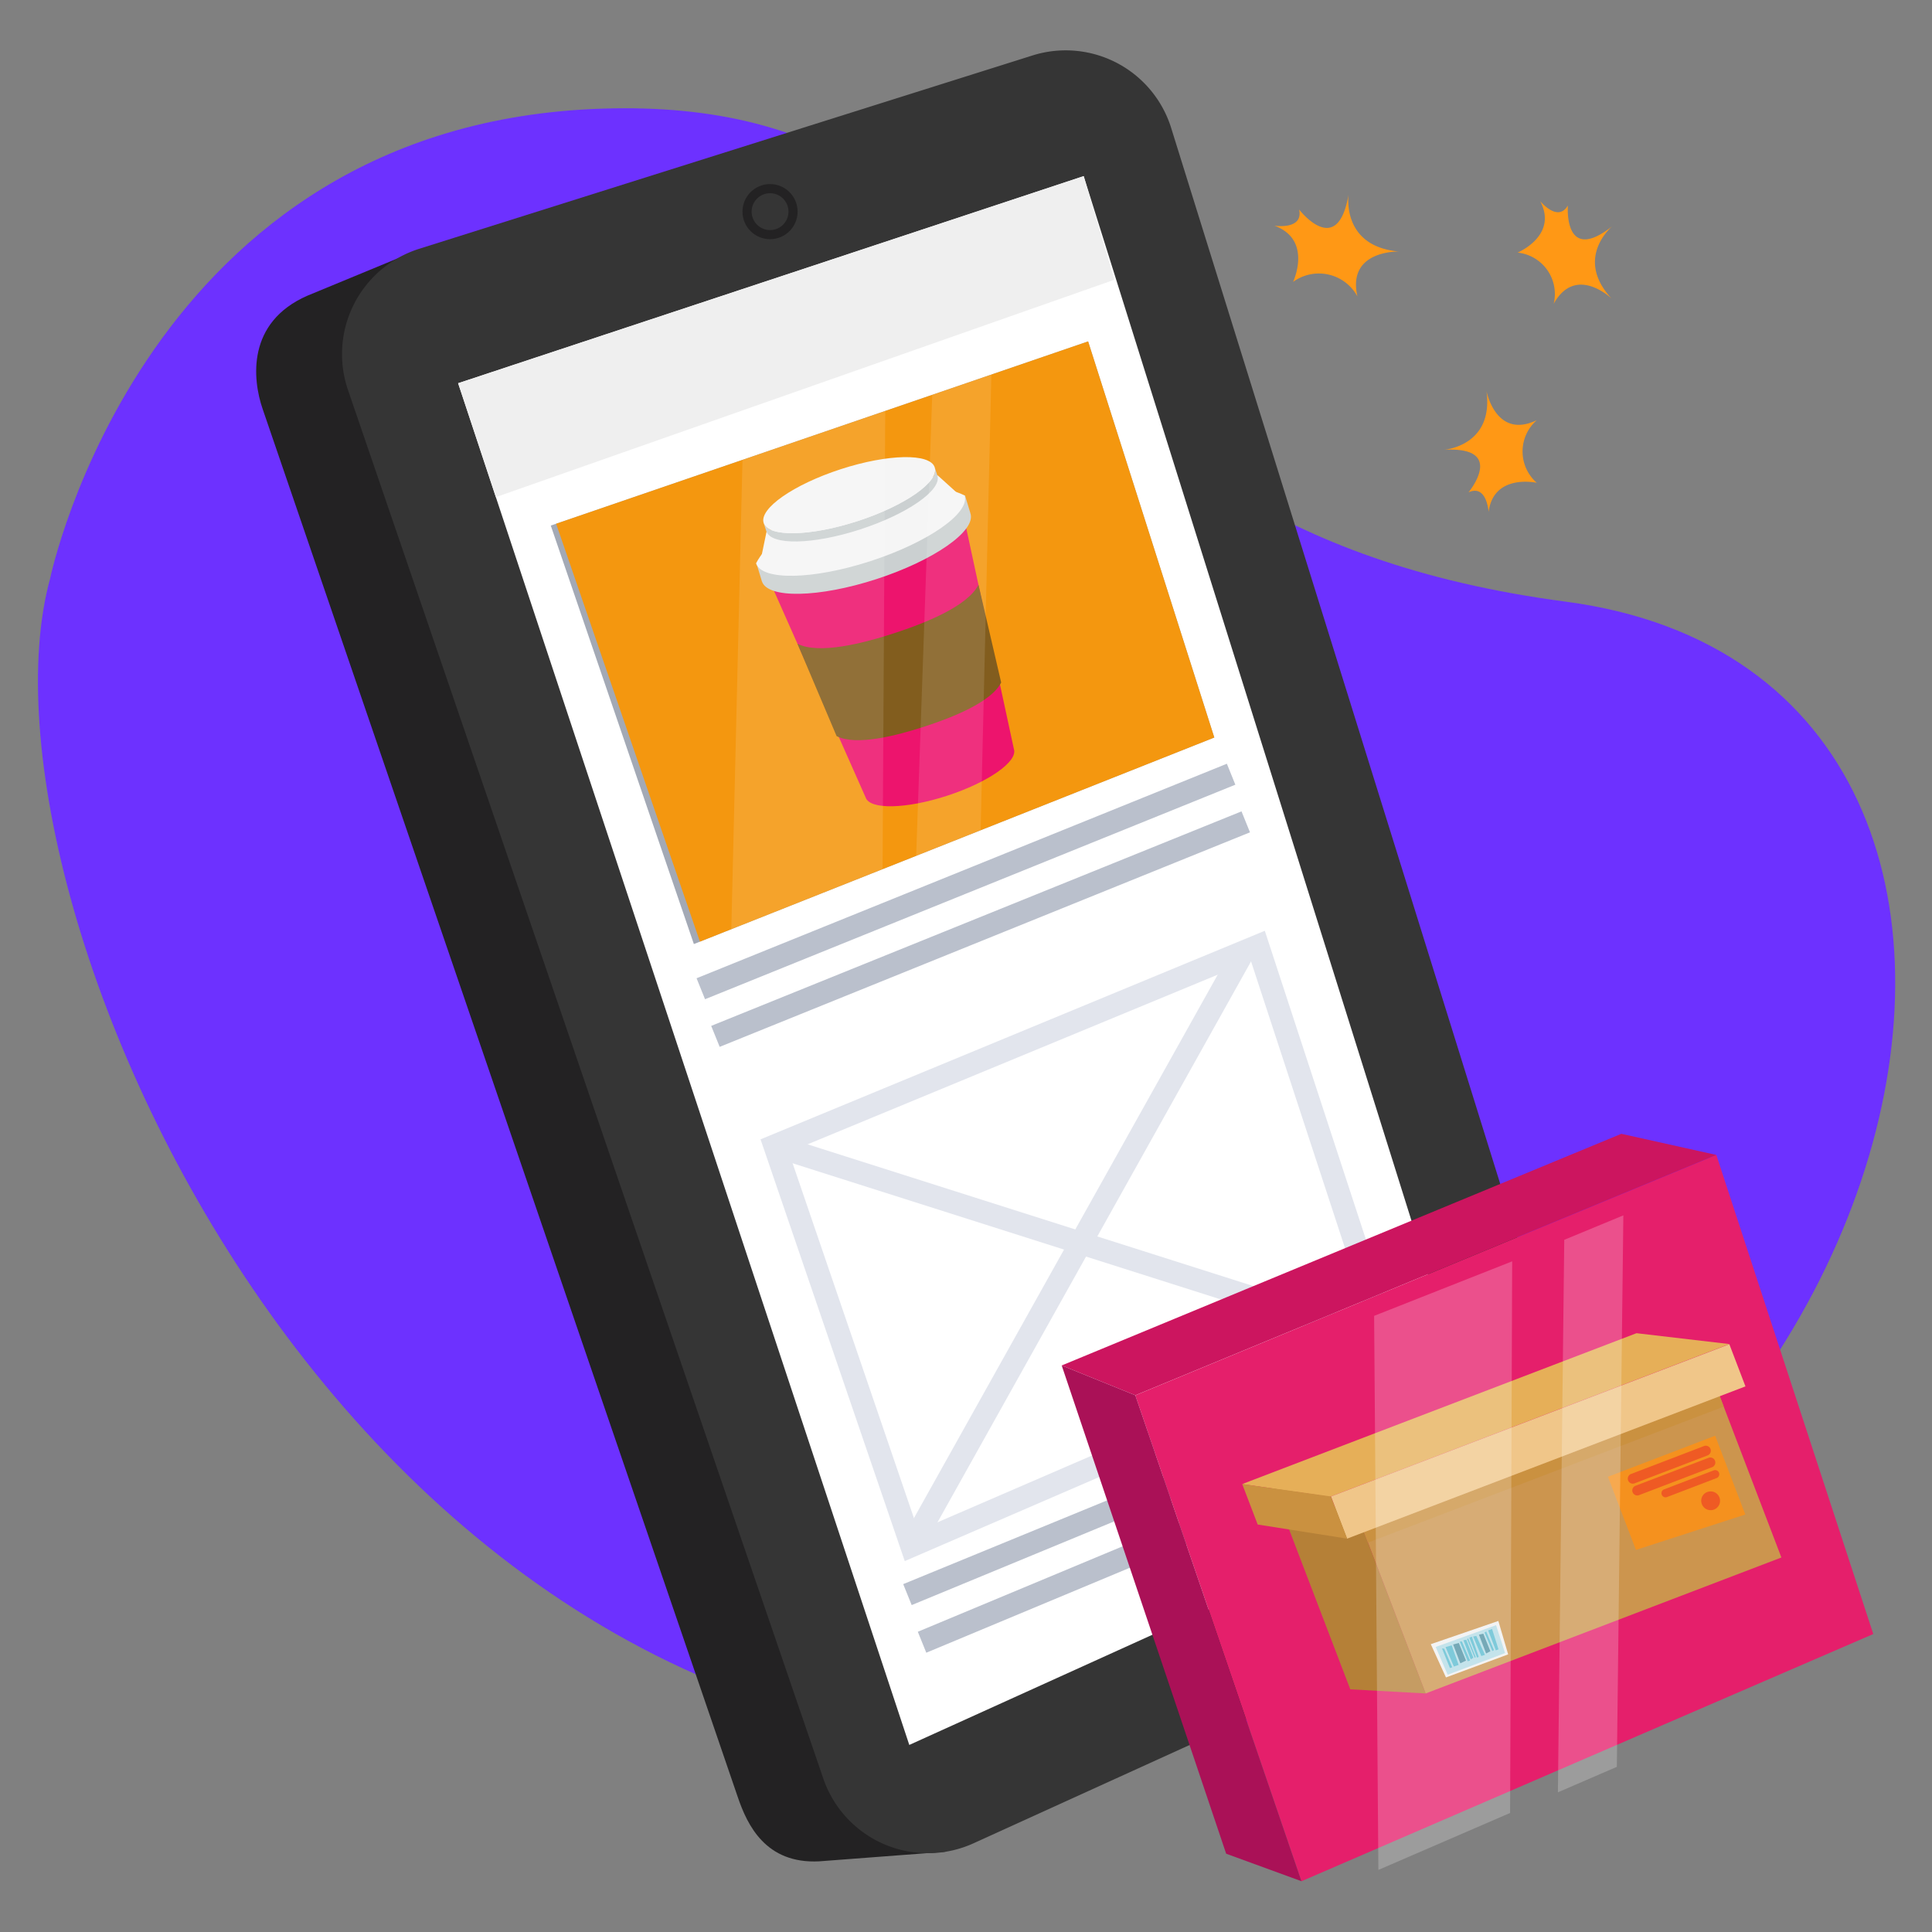 <svg xmlns="http://www.w3.org/2000/svg" xmlns:xlink="http://www.w3.org/1999/xlink" width="176" height="176" preserveAspectRatio="none" viewBox="0 0 176 176">
  <rect x="0" y="0" width="176" height="176" fill="#808080" stroke="none"/>
  <defs>
    <clipPath id="clip-path">
      <rect id="Rectángulo_4547" data-name="Rectángulo 4547" width="4.137" height="6.334" transform="matrix(0.934, -0.357, 0.357, 0.934, 150.717, 134.269)" fill="none"/>
    </clipPath>
  </defs>
  <g id="Grupo_37254" data-name="Grupo 37254" transform="translate(0.089 0.411)">
    <path id="Trazado_40960" data-name="Trazado 40960" d="M4.48,52.277S13.041,10.8,54.821,9.484s33.847,37.8,87.722,44.914,31.811,96.1-38.946,103.813S-3.617,81.734,4.48,52.277Z" fill="#6d31ff"/>
    <g id="Grupo_37265" data-name="Grupo 37265">
      <g id="Grupo_37255" data-name="Grupo 37255">
        <g id="Grupo_37254-2" data-name="Grupo 37254">
          <path id="Trazado_40961" data-name="Trazado 40961" d="M74.543,169.151c-4.876.251-6.55-3.3-7.413-5.825l-43.3-126.5c-.916-2.675-1.466-7.873,4.085-10.3l9.314-3.851L86.006,168.281Z" fill="#232223"/>
          <path id="Trazado_40962" data-name="Trazado 40962" d="M31.61,35.108l43.3,126.5a10.064,10.064,0,0,0,13.687,5.9l50.336-22.9a10.064,10.064,0,0,0,5.441-12.153L106.6,11.242a10.063,10.063,0,0,0-12.633-6.6L38.1,22.253A10.063,10.063,0,0,0,31.61,35.108Z" fill="#353535"/>
          <path id="Trazado_40963" data-name="Trazado 40963" d="M41.645,34.5l41.1,124.048,53.172-24.1L98.632,15.632Z" fill="#fff"/>
          <path id="Trazado_40964" data-name="Trazado 40964" d="M45.083,44.875l56.342-19.8-2.793-9.441L41.645,34.5Z" fill="#efefef"/>
          <circle id="Elipse_732" data-name="Elipse 732" cx="2.51" cy="2.51" r="2.51" transform="translate(67.55 16.358)" fill="#232223"/>
          <circle id="Elipse_733" data-name="Elipse 733" cx="1.679" cy="1.679" r="1.679" transform="translate(68.382 17.19)" fill="#353535"/>
        </g>
        <path id="Trazado_40965" data-name="Trazado 40965" d="M63.12,85.589,50.085,47.466,99.036,30.689l11.495,36.085ZM52.7,48.744,64.371,82.879l43.615-17.312L97.713,33.319Z" fill="#a3a9b5"/>
        <path id="Trazado_40966" data-name="Trazado 40966" d="M82.332,141.8,69.194,103.38l45.938-19,12.407,37.881ZM71.768,104.542l11.79,34.484L125,121.113,113.865,87.13Z" fill="#e2e5ed"/>
        <rect id="Rectángulo_4541" data-name="Rectángulo 4541" width="2.06" height="60.621" transform="translate(51.085 49.088) rotate(-72.662)" fill="#a3a9b5"/>
        <rect id="Rectángulo_4542" data-name="Rectángulo 4542" width="62.667" height="2.06" transform="translate(62.892 83.668) rotate(-56.465)" fill="#a3a9b5"/>
        <rect id="Rectángulo_4543" data-name="Rectángulo 4543" width="2.059" height="58.536" transform="matrix(0.303, -0.953, 0.953, 0.303, 70.17, 104.942)" fill="#e2e5ed"/>
        <rect id="Rectángulo_4544" data-name="Rectángulo 4544" width="61.997" height="2.06" transform="matrix(0.488, -0.873, 0.873, 0.488, 82.038, 139.906)" fill="#e2e5ed"/>
        <rect id="Rectángulo_4545" data-name="Rectángulo 4545" width="52.114" height="2.06" transform="matrix(0.927, -0.375, 0.375, 0.927, 63.366, 88.706)" fill="#bac0cc"/>
        <rect id="Rectángulo_4546" data-name="Rectángulo 4546" width="52.114" height="2.06" transform="matrix(0.927, -0.375, 0.375, 0.927, 64.699, 93.045)" fill="#bac0cc"/>
        <path id="Trazado_40967" data-name="Trazado 40967" d="M82.963,145.808l-.772-1.91L130.4,124.1l.728,1.8Z" fill="#bac0cc"/>
        <path id="Trazado_40968" data-name="Trazado 40968" d="M84.294,150.147l-.772-1.91,48.1-20.067.769,1.9Z" fill="#bac0cc"/>
      </g>
      <path id="Trazado_40969" data-name="Trazado 40969" d="M63.672,85.37,50.573,47.3l48.463-16.61,11.495,36.085Z" fill="#f4970f"/>
      <g id="Grupo_37264" data-name="Grupo 37264">
        <g id="Grupo_37256" data-name="Grupo 37256">
          <path id="Trazado_40970" data-name="Trazado 40970" d="M69.241,50.759,78.766,72.23c.369,1.136,3.689,1.066,7.424-.151s6.456-3.113,6.086-4.249L87.322,44.871Z" fill="#ed146d"/>
        </g>
        <g id="Grupo_37257" data-name="Grupo 37257">
          <path id="Trazado_40971" data-name="Trazado 40971" d="M87.818,44.709l-19,6.187.5,1.654,19-6.187Z" fill="#cbd0d1"/>
        </g>
        <g id="Grupo_37258" data-name="Grupo 37258">
          <path id="Trazado_40972" data-name="Trazado 40972" d="M88.317,46.363c.519,1.592-3.312,4.271-8.556,5.978s-9.921,1.8-10.44.209c.765-1.513,3.31-4.273,8.56-5.983s8.91-.984,10.436-.2" fill="#cbd0d1"/>
        </g>
        <g id="Grupo_37259" data-name="Grupo 37259">
          <path id="Trazado_40973" data-name="Trazado 40973" d="M87.782,44.721c.52,1.6-3.311,4.272-8.555,5.979s-9.921,1.8-10.441.207c.766-1.508,3.31-4.272,8.56-5.982s8.91-.984,10.436-.2" fill="#f5f5f5"/>
        </g>
        <g id="Grupo_37260" data-name="Grupo 37260">
          <path id="Trazado_40974" data-name="Trazado 40974" d="M69.168,50.783l.584-2.809L85.339,42.9l2.129,1.925Z" fill="#f5f5f5"/>
        </g>
        <g id="Grupo_37261" data-name="Grupo 37261">
          <path id="Trazado_40975" data-name="Trazado 40975" d="M78.041,47.059c-4.31,1.4-8.136,1.483-8.562.174l.244.75c.425,1.307,4.254,1.234,8.563-.17s7.444-3.6,7.019-4.9l-.245-.751c.427,1.309-2.715,3.5-7.019,4.9" fill="#cbd0d1"/>
        </g>
        <g id="Grupo_37262" data-name="Grupo 37262">
          <path id="Trazado_40976" data-name="Trazado 40976" d="M85.06,42.158c.427,1.309-2.715,3.5-7.019,4.9s-8.136,1.483-8.562.174,2.712-3.5,7.021-4.9,8.136-1.474,8.56-.171" fill="#f5f5f5"/>
        </g>
        <g id="Grupo_37263" data-name="Grupo 37263">
          <path id="Trazado_40977" data-name="Trazado 40977" d="M81.367,57.273c-2.757.9-6.835,1.964-8.812.959l3.569,8.416c1.793.917,5.5-.055,8.012-.873s6.07-2.212,6.979-4.009L89.049,52.86c-1,1.976-4.929,3.516-7.682,4.413" fill="#825d1e"/>
        </g>
      </g>
      <path id="Trazado_40978" data-name="Trazado 40978" d="M67.55,41.48,66.533,84.235l13.776-5.467.244-41.744Z" fill="#fff" opacity="0.12"/>
      <path id="Trazado_40979" data-name="Trazado 40979" d="M84.836,35.556l-1.464,42,5.872-2.33.978-41.512Z" fill="#fff" opacity="0.12"/>
    </g>
    <g id="Grupo_37271" data-name="Grupo 37271">
      <path id="Trazado_40980" data-name="Trazado 40980" d="M118.472,170.963,103.335,126.7,156.263,104.8l14.3,43.645Z" fill="#e51f6b"/>
      <path id="Trazado_40981" data-name="Trazado 40981" d="M96.629,123.979l6.706,2.716L156.263,104.8l-8.652-1.924Z" fill="#cc155f"/>
      <path id="Trazado_40982" data-name="Trazado 40982" d="M118.472,170.963l-6.861-2.506L96.629,123.979l6.706,2.716Z" fill="#aa1157"/>
      <g id="Grupo_37270" data-name="Grupo 37270">
        <g id="Grupo_37268" data-name="Grupo 37268" opacity="0.6">
          <g id="Grupo_37267" data-name="Grupo 37267">
            <g id="Grupo_37266" data-name="Grupo 37266" clip-path="url(#clip-path)">
              <path id="Trazado_40983" data-name="Trazado 40983" d="M156.1,138.621s.162-7.762-5.317-4.188c0,0,1.5-1.233,2.5-.129a7.71,7.71,0,0,1,1.045,4.249l1.639.489Z" fill="#808997"/>
            </g>
          </g>
        </g>
        <path id="Trazado_40984" data-name="Trazado 40984" d="M154.128,138.995l.015-.255c.054-.931-.045-3.514-1.135-4.267a1.556,1.556,0,0,0-1.514-.051c-.1.039-.21.086-.319.14a3.432,3.432,0,0,0-.5,1.038,1.966,1.966,0,0,0,.547,2.048l.517.5-3.567.03-.083-.158c-.057-.108-1.368-2.674-.491-4.835a4.045,4.045,0,0,1,2.458-2.237,8.88,8.88,0,0,1,2.25-.5,7.246,7.246,0,0,1,1.8.1,5.478,5.478,0,0,1,3.187,1.664c1.373,1.547,1.652,3.965.83,7.186l-.071.279Zm-3.856-7.493a3.439,3.439,0,0,0-2.1,1.887,5.86,5.86,0,0,0,.394,4.2l1.807-.016a2.537,2.537,0,0,1-.278-2.126,4.011,4.011,0,0,1,.637-1.288l.043-.053.061-.031c.152-.077.3-.144.447-.2a2.153,2.153,0,0,1,2.089.116,3.93,3.93,0,0,1,1.3,2.837,11.721,11.721,0,0,1,.091,1.678l2.838.5c.688-2.882.428-5.029-.772-6.382-1.615-1.822-4.445-1.578-4.472-1.575a8.122,8.122,0,0,0-2.084.459" fill="#808997"/>
        <rect id="Rectángulo_4548" data-name="Rectángulo 4548" width="34.7" height="17.322" transform="matrix(0.934, -0.357, 0.357, 0.934, 123.597, 137.681)" fill="#cc954e"/>
        <path id="Trazado_40985" data-name="Trazado 40985" d="M123.6,137.681l-7.922-3.121,7.24,18.922,6.872.376Z" fill="#b58037"/>
        <rect id="Rectángulo_4549" data-name="Rectángulo 4549" width="34.7" height="1.018" transform="matrix(0.934, -0.357, 0.357, 0.934, 124.166, 139.167)" fill="#ca9140"/>
        <path id="Trazado_40986" data-name="Trazado 40986" d="M121.071,135.948l-8-1.165L148.99,121.04l8.458.989Z" fill="#e6af58"/>
        <rect id="Rectángulo_4550" data-name="Rectángulo 4550" width="38.854" height="4.113" transform="matrix(0.934, -0.357, 0.357, 0.934, 121.16, 135.914)" fill="#f0c689"/>
        <path id="Trazado_40987" data-name="Trazado 40987" d="M121.16,135.914l-8.087-1.131,1.41,3.686,8.147,1.286Z" fill="#ca9140"/>
        <path id="Trazado_40988" data-name="Trazado 40988" d="M148.941,140.782l9.963-3.225-2.746-7.176-9.767,3.737Z" fill="#f5911e"/>
        <path id="Trazado_40989" data-name="Trazado 40989" d="M148.813,134.718a.456.456,0,0,1-.32-.854l6.65-2.544a.456.456,0,1,1,.326.852l-6.65,2.544Z" fill="#ef5a24"/>
        <path id="Trazado_40990" data-name="Trazado 40990" d="M149.224,135.793a.456.456,0,0,1-.32-.855l6.65-2.544a.456.456,0,1,1,.326.852l-6.65,2.544Z" fill="#ef5a24"/>
        <path id="Trazado_40991" data-name="Trazado 40991" d="M151.737,135.978a.376.376,0,0,1-.264-.7l4.521-1.73a.376.376,0,1,1,.268.7l-4.52,1.73Z" fill="#ef5a24"/>
        <path id="Trazado_40992" data-name="Trazado 40992" d="M154.937,136.581a.855.855,0,1,0,.505-1.072.838.838,0,0,0-.505,1.072" fill="#ef5a24"/>
        <g id="Grupo_37269" data-name="Grupo 37269">
          <path id="Trazado_40993" data-name="Trazado 40993" d="M136.407,147.253l-6.155,2.116,1.383,3.029,5.665-2.1Z" fill="#f0f0f0"/>
          <path id="Trazado_40994" data-name="Trazado 40994" d="M136.2,147.635l.819,2.545-5.231,1.972-1.092-2.529Z" fill="#b4dbe6"/>
          <path id="Trazado_40995" data-name="Trazado 40995" d="M133.993,148.686l.627,1.844-.156.06-.7-1.818Z" fill="#5abbd0"/>
          <path id="Trazado_40996" data-name="Trazado 40996" d="M133.656,148.844l.691,1.7-.095.066-.69-1.7Z" fill="#5abbd0"/>
          <path id="Trazado_40997" data-name="Trazado 40997" d="M133.485,148.968l.648,1.641-.244.141-.665-1.737Z" fill="#5abbd0"/>
          <path id="Trazado_40998" data-name="Trazado 40998" d="M133.085,149.122l.747,1.739-.214.063-.724-1.789Z" fill="#5abbd0"/>
          <path id="Trazado_40999" data-name="Trazado 40999" d="M131.475,149.778l.734,1.7-.215.064-.723-1.789Z" fill="#5abbd0"/>
          <path id="Trazado_41000" data-name="Trazado 41000" d="M135.833,147.982l.587,1.859-.243.093-.7-1.818Z" fill="#5abbd0"/>
          <path id="Trazado_41001" data-name="Trazado 41001" d="M135.3,148.214l.709,1.694-.152.088-.71-1.693Z" fill="#5abbd0"/>
          <path id="Trazado_41002" data-name="Trazado 41002" d="M135.037,148.415l.644,1.6-.39.2-.656-1.714Z" fill="#5091a3"/>
          <path id="Trazado_41003" data-name="Trazado 41003" d="M134.4,148.619l.787,1.724-.331.108-.743-1.781Z" fill="#5abbd0"/>
          <path id="Trazado_41004" data-name="Trazado 41004" d="M132.806,149.256l.657,1.609-.521.247-.656-1.714Z" fill="#5091a3"/>
          <path id="Trazado_41005" data-name="Trazado 41005" d="M132.156,149.477l.635,1.782-.435.148-.761-1.774Z" fill="#5abbd0"/>
        </g>
      </g>
    </g>
    <path id="Trazado_41006" data-name="Trazado 41006" d="M125.089,119.46l.388,50.475,12-5.189.189-50.253Z" fill="#fff" opacity="0.22"/>
    <path id="Trazado_41007" data-name="Trazado 41007" d="M142.41,112.533l-.579,50.333,5.37-2.321.593-50.239Z" fill="#fff" opacity="0.22"/>
    <path id="Trazado_41008" data-name="Trazado 41008" d="M131.455,40.563s4.557-.325,3.869-5.357c0,0,.85,4.457,4.583,2.659a3.791,3.791,0,0,0,0,5.706s-3.928-.882-4.387,2.648c0,0-.169-2.549-1.833-1.779C133.689,44.44,137.19,40.24,131.455,40.563Z" fill="#ff9815"/>
    <path id="Trazado_41009" data-name="Trazado 41009" d="M122.764,17.283s-.724,4.758,4.605,5.22c0,0-4.776-.162-3.8,4.091a3.993,3.993,0,0,0-5.863-1.324s1.818-3.83-1.7-5.122c0,0,2.658.418,2.254-1.471C118.263,18.677,121.765,23.25,122.764,17.283Z" fill="#ff9815"/>
    <rect id="Rectángulo_4551" data-name="Rectángulo 4551" width="176" height="176" transform="translate(-0.089 -0.411)" fill="none"/>
    <path id="Trazado_41010" data-name="Trazado 41010" d="M146.8,20.184s-3.536,2.893-.073,6.608c0,0-3.264-3.152-5.278.47a3.791,3.791,0,0,0-3.29-4.662s3.717-1.544,2.057-4.693c0,0,1.608,1.986,2.524.4C142.745,18.3,142.3,23.754,146.8,20.184Z" fill="#ff9815"/>
  </g>
</svg>
